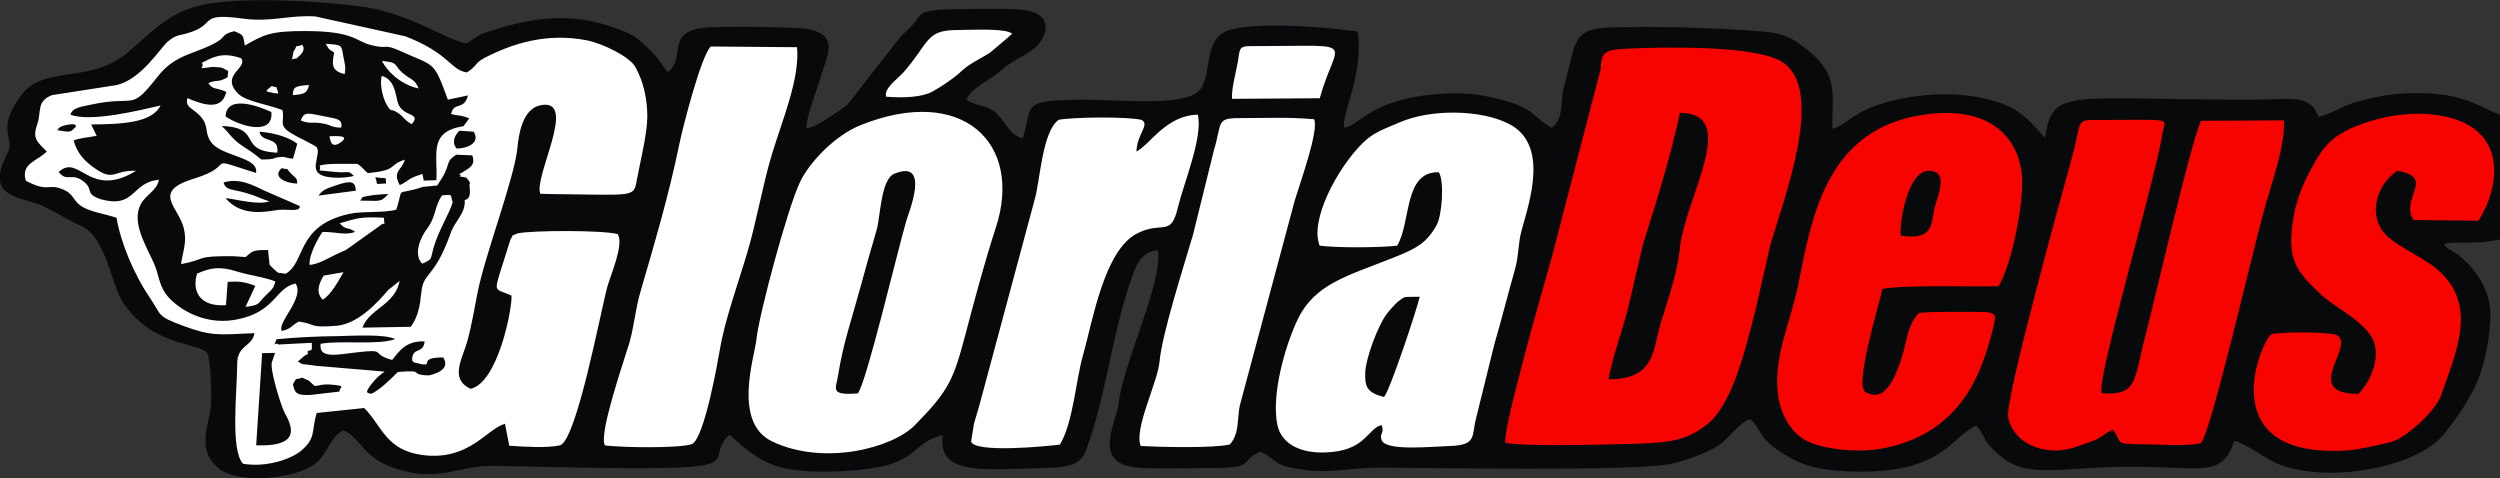 <?xml version="1.0" encoding="UTF-8"?>
<!DOCTYPE svg PUBLIC "-//W3C//DTD SVG 1.1//EN" "http://www.w3.org/Graphics/SVG/1.1/DTD/svg11.dtd">
<!-- Creator: CorelDRAW -->
<svg xmlns="http://www.w3.org/2000/svg" xml:space="preserve" width="66.107mm" height="12.645mm" version="1.1" style="shape-rendering:geometricPrecision; text-rendering:geometricPrecision; image-rendering:optimizeQuality; fill-rule:evenodd; clip-rule:evenodd"
viewBox="0 0 176.34 33.73"
 xmlns:xlink="http://www.w3.org/1999/xlink"
 xmlns:xodm="http://www.corel.com/coreldraw/odm/2003">
 <rect x="0" y="0" width="176.34" height="33.73" fill="#333333" stroke="none"/>
 <defs>
  <style type="text/css">
   <![CDATA[
    .fil0 {fill:#07090A}
    .fil2 {fill:#F80400}
    .fil1 {fill:white}
   ]]>
  </style>
 </defs>
 <g id="Camada_x0020_1">
  <g id="_2086856997552">
   <path class="fil0" d="M176.34 16.87l0 -8.77c-1.72,-0.7 -2.79,-1.66 -6.53,-1.52 -1.37,0.05 -2.62,0.33 -3.6,0.61 -1.11,0.32 -1.51,0.74 -2.67,1.06 -0.58,-1.68 -2.06,-1.22 -4.59,-1.22 -13.14,0.01 -14.15,-0.91 -14.7,2.68 -0.83,-0.85 -1.38,-1.64 -2.52,-2.18 -2.57,-1.22 -6.45,-1.08 -9.25,-0.14 -1.86,0.63 -2.4,1.51 -3.23,1.69 -0.03,-2.49 0.46,-3.75 -1.7,-5.51 -1.03,-0.84 -1.64,-1.23 -3.35,-1.36 -3.47,-0.26 -6.92,-0.36 -10.42,-0.28 -2.95,0.07 -2.57,0.92 -3.5,4.34 -0.2,0.74 0.03,2.18 -0.83,2.75 -1.14,-0.63 -1.23,-1.29 -2.94,-1.81 -1.4,-0.42 -2.7,-0.7 -4.55,-0.61 -5.19,0.25 -5.93,2.2 -7.15,2.41 -0.2,-1.02 1.37,-3.67 0.97,-6.79 -2.15,-0.29 -6.61,-0.69 -8.85,-0.16 -2.14,0.5 -1.37,2.93 -2.23,4.2 -0.88,1.3 -5.55,0.78 -7.85,0.78 -5.01,-0.02 -3.94,0.3 -4.71,2.71 -0.77,-0.13 -1.25,-1.09 -1.62,-1.51 -0.84,-0.96 -1.34,-0.6 -2.35,-1.19 0.32,-0.91 1.68,-1.36 2.49,-2.12 0.73,-0.69 2.19,-1.23 2.66,-1.88 0.74,-1.05 0.7,-2.19 -1.32,-2.37 -1,-0.09 -4.68,-0.07 -5.71,0.01 -1.35,0.1 -1.32,0.3 -1.75,0.86 -0.36,0.47 -0.69,0.69 -1.06,1.1l-3.71 4.74c-0.68,0.48 -2.04,1.53 -2.9,1.67 0.07,-1.11 0.72,-2.57 1.06,-3.76 0.37,-1.3 1.35,-2.85 -1,-3.26 -0.88,-0.15 -6.37,-0.2 -7.33,-0.08 -2.41,0.31 -1.43,1.75 -2.18,2.81 -0.2,0.29 -0.07,0.13 -0.34,0.32 -0.68,-0.99 -1.14,-1.57 -2.13,-2.38 -0.58,-0.47 -2.45,-1.1 -3.65,-1.29 -2.59,-0.41 -4.85,0.15 -6.93,0.83 -0.72,0.23 -0.88,0.48 -1.46,0.81 -1.35,-0.18 -4.01,-2.15 -7.43,-2.6 -2.77,-0.37 -7.84,-0.68 -10.82,-0.19 -2.88,0.48 -4.19,2.28 -5.87,3.6 -2.54,1.99 -5.7,0.77 -7.23,2.77 -1.96,2.56 -0.44,3.06 -1.03,4.17 -1.53,2.91 0.46,3.03 2.09,3.56 0.76,0.25 1.78,0.96 3.15,1.59 1.72,0.79 2.09,4.17 2.91,5.38 2.14,3.16 5.31,2.79 5.94,3.57 0.27,0.56 0.36,3.48 0.19,4.23 -0.3,1.33 -0.76,2.89 0.68,3.94 1.3,0.95 4.25,0.75 5.96,0.07 1.72,-0.68 1.55,-2.11 2.75,-2.8 1.33,0.54 1.28,1.95 3.83,2.74 3.01,0.94 4.34,-0.28 6.77,-0.23 18.9,0.43 15.02,0.08 16.27,-1.76 0.26,-0.38 0.21,-0.27 0.4,-0.43 2.13,1.93 3.2,2.73 7.49,2.58 6.22,-0.21 4.88,-1.89 7.54,-2.56 -0.41,2.93 2.98,2.41 7.44,2.31 2.21,-0.05 2.44,-0.58 2.82,-1.67 1.33,-3.83 1.67,-7.73 3.03,-11.62 0.25,-0.73 0.59,-1.96 1.88,-2.06 0.43,2.04 -2.5,8.14 -2.76,10.77 -0.14,1.42 -2.05,4.39 1.52,4.58 1.47,0.08 3.56,0.01 5.1,0.01 3.15,0 1.82,-0.49 3.37,-1.16 1.5,0.74 0.67,1 3.44,1.33 1.55,0.18 2.97,-0.18 4.76,-0.19 3.74,-0.01 18.35,0.29 20.87,-0.29 1.15,-0.27 2.48,-0.79 3.22,-1.26 0.75,-0.48 1.43,-1.59 2.24,-1.88 0.86,0.63 0.39,1.32 2.67,2.64 1.22,0.71 2.6,1.06 5.06,1.07 5.88,0.03 6.44,-2.41 8.21,-3.25 0.46,0.38 0.53,0.95 0.99,1.45 1.77,1.92 3.08,1.81 6.8,1.56 7.65,-0.51 9.45,1.16 10.43,-1.93 0.9,0.18 2.22,1.35 3.41,1.75 3.64,1.22 9.56,0.07 11.41,-2.26 2.14,-2.69 2.96,-4.48 3.24,-7.82 0.14,-1.71 -0.5,-3.28 -2.05,-4.62 -0.5,-0.44 -1.07,-0.58 -1.2,-0.95 1.21,-0.23 2.07,0.1 3.92,-0.31z"/>
   <path class="fil1" d="M28.06 26.24c-0.4,0.4 -1.33,1.34 -1.9,1.54 -0.08,-0.1 -0.61,0.11 0.09,-0.75 0.31,-0.38 0.49,-0.54 0.88,-0.82l-4.76 -0.4c-1.29,-0.19 -0.88,-0.03 -1.36,-0.31l0.45 -0.39c0.46,-0.26 0.19,-0.08 0.24,-0.33 0.24,-0.17 0.33,0.14 0.29,-0.6l-2.35 0.12c-0.25,-0.23 -0.4,0.33 -0.14,-0.37 1.24,-0.13 2.95,-0.21 4.24,-0.22 1.05,-0.02 3.42,-0.17 4.13,0.21 -1.16,0.44 -3.89,0.07 -5.26,0.33 -0.12,1.04 1.04,0.79 2.49,0.61 2.31,-0.27 0.94,0.09 2.56,0.53 0.49,-0.6 0.96,-1.37 2.29,-1.31 -0.07,0.86 -0.79,0.43 -0.87,1.15 -0.03,0.28 0.01,0.2 0.14,0.34 1.78,0.46 -0.03,-0.36 2.04,-0.36 0.41,0.64 -0.07,1.05 -1,1.27 -1.56,-0.05 -0.11,-0.42 -2.21,-0.24zm-8.66 -19.65c0.08,-0.09 0.35,0.2 0.15,-0.27 -0.13,-0.31 0.18,-0.06 -0.39,-0.25 -0.59,0.48 -0.4,0.34 0.24,0.52zm3.84 3.02c0.05,0.24 0.1,0.95 0.82,0.41 0.67,-0.5 -0.39,-0.42 -0.82,-0.41zm-2.64 -5.42c0.5,-0.17 0.12,0.09 0.47,-0.21 0.32,-0.26 0.45,-0.57 0.25,-0.82 -0.76,0.27 -0.2,-0.13 -0.62,0.48l-0.1 0.55zm0.05 2.52c0.92,-0.07 0.99,-0.17 1.15,-0.71 -0.97,0.06 -1.12,0.12 -1.15,0.71zm8.88 -0.47c-0.28,-0.69 -0.58,-0.61 -1.16,-1.12 -0.61,-0.54 -0.23,-0.72 -1.43,-0.82 0.33,0.66 1.25,1.65 2.59,1.94zm-5.96 -2.54c-0.11,0.66 -0.31,1.3 0.74,1.52 0.1,-0.5 0,-0.75 -0.09,-1.23 -0.15,-0.77 0.01,-0.83 -1.24,-0.9 0.22,0.37 0.14,0.34 0.59,0.61zm-2.36 4.8c0.7,0.28 0.78,0.05 1.66,0.23 0.55,0.11 0.51,0.27 1.2,0.27 0.1,-0.57 -0.22,-0.61 -1.12,-0.78 -1.15,-0.21 -1.5,-0.42 -1.73,0.28zm1.55 12.64c0.61,-0.36 1.12,-1.35 1.47,-1.94l-1.4 0.24c-0.33,0.55 -0.58,1.18 -0.07,1.7zm6.28 -12.38c0.75,-0.86 -0.69,-0.46 -0.99,-1.56 -0.16,-0.59 -0.22,-1.59 -1.12,-1.85 -0.16,0.52 0.04,1.52 0.35,2.04 0.38,0.64 0.21,0.15 0.87,0.63 0.37,0.27 0.36,0.44 0.89,0.74zm0.83 4.42l0.97 -0.1c0.24,-0.37 0.45,-0.65 0.62,-1.08 0.25,-0.63 0.1,-0.66 0.72,-1.09l1.13 0.05c0.28,0.75 -0.24,0.9 -0.92,1.33 0.41,0.25 -0.56,0.05 0.49,0.23 0.42,0.45 0.23,0.49 0.23,0.49 0.07,0.62 0.08,1.01 -0.33,1.1 0.08,0.91 -0.7,1.5 -0.98,2.3 -1.2,3.38 -1.94,2.67 -2.09,4.29 -0.08,0.82 -0.21,1.62 -0.73,2.35l-3.41 0.06c0.46,-1.33 2.3,-1.59 2.62,-3.3l-0.8 0.64c-0.72,0.84 -2.12,2.41 -3.67,2.53 -1.96,0.15 -1.32,-0.09 -2.63,-0.3 -0.54,0.26 -0.54,0.53 -1.21,0.66 -0.37,-0.56 1.64,-2.33 0.97,-3.34 -1.45,0.29 -1.39,2.03 -4.22,2.55 -2.45,0.45 -4.37,-1.01 -4.95,-1.84 -0.49,-0.7 -0.48,-1.37 -0.82,-2.13 -0.56,-1.26 -1.6,-2.89 -0.94,-4.16 0.36,-0.69 1.15,-0.96 1.29,-1.74 -1.97,0.18 -1.63,2.06 -4.12,1.37 -1.15,-0.41 -0.45,-0.64 -1.16,-1.22 -0.88,-0.72 -1.2,0.06 -1.79,-0.7 1.46,-1.34 2.14,1.95 5.46,-0.08 -1.64,-0.07 -1.52,0.81 -2.97,-0.22 -0.73,-0.52 -1.23,-1.1 -1.43,-1.93 0.46,-0.17 0.86,-0.18 1.62,-0.32l-0.39 -0.8c2.32,-0.02 4.29,-0.14 4.9,-1.34 -1.4,0.32 -4.93,1.2 -6.36,0.65 0.14,-0.5 0.74,-0.56 1.5,-0.72 3.21,-0.68 2.66,0.56 4.66,-1.98 1.24,-1.58 2.62,-1.57 4.05,-2.36 0.84,-0.46 0.34,-0.57 1.34,-0.83 0.72,0.29 0.61,0.3 0.75,1.01 1.36,-0.78 1.84,-1.03 4.32,-1.02 3.36,0.01 3.49,0.7 4.51,0.97 1.49,0.39 0.77,-0.18 2.28,0.5 2.29,1.04 2.2,0.59 3.21,3.37l1.42 -0.3c-0.29,1.1 -1.01,0.41 -1.19,1.31 0.61,0.17 0.58,0.03 1.28,0.31l-0.41 0.55c-2.49,0.39 -1.8,1.99 -1.91,3.81l-0.89 0.03 -0.09 -0.47c-1.1,0.34 -0.82,0.41 -1.6,0.79 -0.54,-1 0.13,-1.02 0.36,-1.8 -1.25,0.41 -0.44,0.74 -2.61,0.95 -0.36,-0.27 -0.29,-0.36 -0.74,-0.65 -0.86,0.01 -2.09,-0.06 -2.67,0.12 0.22,0.45 -0.55,0.27 1.03,0.44 1.08,0.12 0.94,-0.17 1.39,0.29 -0.52,0.13 -1.23,0.17 -1.85,0.07 -1.56,-0.26 -0.4,-1.51 -0.77,-2.1 -0.54,-0.36 -1.23,-0.63 -1.78,-0.97 -0.98,-0.61 -0.45,-0.78 -0.64,-1.65 -1.08,-0.41 -2.58,-0.6 -3.14,-1.17 -1.27,-1.31 0.73,-1.78 0.23,-2.48 -1.37,-0.49 -2.05,-0.04 -2.77,0.32 0.25,0.45 -0.57,0.44 0.74,0.29 0.81,0.05 0.57,-0 1.12,0.29l-0.05 0.44c-0.79,0.44 -0.6,0.1 -1.36,0.41 0.37,0.52 0.49,0.26 1.27,0.62 -0.29,1.31 -1.54,0.96 -2.74,0.44 -0.19,0.66 0.4,0.71 0.91,1.27 0.62,0.69 0.28,1.07 0.7,1.75 0.7,1.13 3.44,1.08 3.23,2.26 -3.9,-1.24 -1.16,-0.59 -4.38,0.4 -3.04,0.93 -1.07,1.98 -0.71,3.52 0.23,1 -0.07,1.57 -0.2,2.51 1.89,-0.35 0.86,-0.58 3.67,-0.56l0.89 0.06c0.48,-0.44 0.57,-0.51 1.58,-0.49l0.07 0.73c0.07,0.34 -0.07,0.23 0.27,0.54 0.5,0.48 0.26,0.27 0.89,0.4 1.44,-0.79 0.72,-3.38 4.47,-4.22 1,-0.22 2.38,-0.05 3.34,-0.3 0.59,-1.79 -0.21,-0.91 1.95,-1.63zm2.34 -2.7c-0.34,-0.39 -0.2,-0.86 0.19,-1.26l1.01 0.07c0.4,0.6 -0.08,1.14 -1.2,1.19zm-0.29 3.75c-0.18,-0.53 0.07,-0.52 -0.73,-0.45 -0.56,0.76 -0.42,1.51 -1.07,2.36 -0.49,0.64 -0.97,1.83 -0.34,2.46 0.75,-0.33 0.58,-0.33 0.78,-1.06 0.37,-1.32 1.24,-2.64 1.37,-3.31zm-10.09 4.46c0.82,-0.09 1.31,-0.53 2.57,-1.06l2.43 -1.73c0.37,-0.36 0.29,0.29 0.25,-0.54 -1.7,-0.1 -1.93,0.06 -3.12,0.39 0.49,0.54 0.56,0.21 1.1,0.61 -0.76,0.26 -1.29,-0.01 -2.31,-0 -0.33,0.45 -0.99,1.68 -0.91,2.33zm-5.76 1.19c0.76,-0.05 1.17,-0.01 1.94,0.28l-0.69 1.49c1.06,-0.16 0.79,-0.18 1.37,-0.76 0.44,-0.44 0.61,-0.51 0.73,-1.04 -0.78,-0.31 -1.89,-0.44 -2.74,-0.71 -1.18,-0.38 -1.89,-0.24 -2.78,0.16 -0.37,1.19 0.15,2.37 2.04,2.22l0.12 -1.64zm7.88 7.74l-2.08 0.24c-1.06,0.04 -1.06,-0.2 -1.21,-0.75 0.33,-0.56 0.07,-0.27 0.66,-0.47 0.7,0.29 0.4,0.21 0.9,0.59 0.32,-0.05 0.59,-0.14 1.02,-0.11 1.34,0.1 0.67,0.16 0.71,0.5zm-4.76 -2.1c-0.21,0.39 0.63,3.15 0.91,3.64 0.72,1.25 0.79,2.35 -2.03,2.25l0.42 -6.5 0.91 -0.02 -0.21 0.63zm43.3 -18.7c1.24,0.1 2.53,0.04 3.26,-0.35 0.55,-0.3 1.47,-0.9 2.01,-1.4 0.7,-0.65 1.17,-0.78 2.09,-1.37l1.31 -1.11c0.29,-0.31 0.33,-0.12 0.05,-0.32 -0.76,-0.27 -2.73,-0.16 -3.79,-0.15 -2.15,0.02 -1.88,0.93 -3.7,2.99 -0.43,0.49 -1.38,1.1 -1.22,1.71zm24.4 0.15l6.2 -0.04c1.17,-4.21 2.89,-3.68 -4.19,-3.68 -1.32,0 -1.43,-0.06 -1.53,0.74 -0.13,0.99 -0.51,2.1 -0.47,2.99zm-61.48 7.18c0.24,-0.34 0.02,-0.21 0.67,-0.35 0.29,-0.06 0.96,-0.1 1.31,-0.12 -0.56,0.63 -0.58,0.47 -1.98,0.47zm-2.95 -0.35c0.32,-0.44 0.6,-0.51 1.34,-0.76 0.98,-0.33 1.27,-0.23 1.3,0.41l-2.65 0.35zm-1.32 0.73c0.06,0.44 -0.8,0.22 -1.45,0.27 -0.58,0.05 -2.6,0.63 -3.78,-0.83 0.89,0.11 2.3,0.51 3.09,0.23 -0.61,-0.18 -0.86,-0.36 -1.61,-0.58 -1.01,-0.3 -1.45,-0.16 -1.62,-0.75 1.17,-0.36 2.21,0.27 2.89,0.58l2.48 1.08zm5.33 -2.03c0.87,0.15 0.73,-0.11 0.76,0.44 -0.9,0.03 -0.52,0.17 -0.76,-0.44zm-6.6 -0.64c0.69,0.17 0.15,-0.13 0.71,0.43 0.34,0.34 0.37,0.26 0.39,0.66 -0.74,-0.01 -1.83,-0.44 -1.1,-1.09zm-4.23 -2.97c2.95,0.09 1.04,1.75 3.92,1.88 0.16,-1.2 -1.12,-0.65 -1.26,-1.48 1.12,0.07 2.15,0.44 2.67,0.85l-0.3 1.05c-0.64,-0.04 -0.44,-0.16 -0.93,-0.11 -0.56,0.05 -0.19,0.17 -1.31,0.17 -0.69,-0.57 -0.84,-0.62 -1.42,-1.02 -0.67,-0.46 -0.85,-0.87 -1.37,-1.34zm0.27 -0.68c0.08,-1.56 2.32,-0.73 3.23,-0.31 0.17,1.73 -2.27,0.99 -3.23,0.31zm64.57 23.25c1.43,0.08 5.14,0.16 6.27,-0.11 0.69,-0.77 0.51,-1.86 0.7,-2.74l3.88 -14.48c0.32,-1.08 1.73,-4.96 1.36,-5.72 -1.89,-0.16 -3.25,-0.08 -5.23,-0.08 -1.71,0 -1.24,0.29 -1.84,2.29l-1.47 5.94c-0.7,2.39 -2.18,6.97 -2.36,8.95 -0.13,1.45 -1.82,4.75 -1.33,5.94zm-0.32 -20.75c0.02,-1.25 0.97,-1.91 0.37,-2.25 -0.89,-0.24 -4.78,-0.21 -5.85,-0.01 -1.18,0.83 -1.31,4.34 -1.71,5.67l-3.88 14.44c-0.13,0.46 -0.25,0.87 -0.39,1.33l-0.2 1.25c0.22,0.83 5.25,0.35 6.26,0.22 0.94,-1.55 1.12,-4.52 1.63,-6.3 0.66,-2.3 1.47,-7.39 3.81,-8.59 1.81,-0.93 2.38,0.32 2.89,-1.86 0.39,-1.64 1.78,-4.96 1.4,-6.52 -2.23,0.03 -3.39,2.13 -4.33,2.6zm-37.5 20.71c1.24,0.15 5.22,0.21 6.14,-0.09 0.9,-0.4 1.87,-6.05 1.98,-6.69 0.35,-2.08 1.3,-4.69 1.93,-6.82 0.67,-2.26 1.06,-4.68 1.74,-6.94 0.71,-2.37 1.98,-5.31 1.77,-7.55l-6.08 -0.05c-0.68,0.63 -1.97,5.67 -2.21,6.83 -0.75,3.66 -1.74,6.97 -2.78,10.56 -0.33,1.14 -0.42,2.38 -0.78,3.59 -0.36,1.21 -2.16,6.37 -1.7,7.15zm54.96 -3.42c-1.2,-0.3 -1.36,-0.72 -1.32,-1.75 0.04,-0.98 0.88,-3.25 1.51,-4.1 0.13,-0.18 0.63,-0.74 0.77,-0.85 0.61,-0.46 0.32,-0.33 1.56,-0.37 -0.16,0.8 -2.16,6.79 -2.52,7.07zm-4.51 -10.67c1.22,0.16 4.19,0.14 5.44,-0 1,-1.66 0.44,-5.25 2.94,-5.18 0.41,0.65 0.21,3.05 -0.14,3.7 -0.72,1.31 -1.45,1.68 -3.1,2.34 -3.24,1.29 -5.52,1.82 -6.74,4.39 -0.88,1.86 -1.86,5.33 -1.4,7.43 0.26,1.19 1.52,2.11 3.86,1.87 2.4,-0.24 2.52,-1.67 3.49,-1.9 0.21,0.66 -0.18,0.54 -0.01,1.05 0.27,0.81 3.5,0.47 4.77,0.43 1.98,-0.05 1.57,-0.71 1.89,-1.93l1.31 -5.3c0.51,-1.74 0.96,-3.54 1.44,-5.23 0.27,-0.93 0.22,-1.86 0.47,-2.76 0.56,-2.03 1.95,-6.06 -0.91,-7.51 -1.97,-1 -5.45,-1.06 -7.67,-0.11 -1.18,0.51 -1.86,0.71 -2.64,1.48 -1.75,1.73 -3.76,5.42 -3.02,7.24zm-32.6 10.42c-2,0.15 -1.55,-0.3 -1.4,-1.24 0.37,-2.33 0.94,-3.89 1.57,-6.21 0.38,-1.4 0.75,-2.7 1.16,-4.1 0.25,-0.85 0.29,-3.55 1.23,-3.94 2.62,-1.09 1.01,2.77 0.85,3.34 -0.63,2.17 -2.84,11.53 -3.42,12.16zm9.73 -11.68c1.95,-6 -2.37,-10.11 -9.52,-7.25 -1.8,0.72 -3.58,2.57 -4.27,3.98 -0.89,1.81 -2.93,9.47 -3.09,11.11 -0.11,1.19 -1.73,5.88 1.11,7.23 3.64,1.74 8.47,0.46 10.04,-1.13 2.46,-2.49 2.75,-3.25 3.62,-6.54 0.61,-2.31 1.31,-4.95 2.11,-7.41zm-66.2 -6.89c0.1,-0.15 0.19,-0.26 0.5,-0.33 0.97,-0.24 0.78,0.08 0.81,0.09 -0.38,0.38 -0.32,0.42 -1.32,0.24zm29.12 18.23c-1.45,-0.7 -0.55,-2.1 -0.21,-3.3 0.34,-1.22 0.49,-2.26 0.74,-3.5 0.56,-2.77 2.61,-8.07 2.81,-10.21 0.09,-0.96 0.37,-2.74 1.64,-2.98 2.67,-0.51 -0.51,5.03 -0.03,6.25l0.85 0.02c5.61,0.05 5.73,0.24 5.93,-0.84 0.26,-1.43 0.76,-3.36 0.77,-4.62 0,-1.19 -0.25,-2.47 -0.86,-3.53 -0.42,-0.72 -2.32,-1.65 -3.43,-1.86 -2.8,-0.54 -5.19,0.22 -7.15,1.22 -0.74,0.38 -0.55,0.59 -1.29,1.05 -1.18,-0.18 -1.22,-1.35 -4.34,-2.55l-6.35 -1.4c-1.86,-0.12 -3.12,0.43 -5.12,0.15 -3.05,-0.41 -1.91,0.32 -3.55,0.92 -0.98,0.35 -1.05,0.13 -1.74,0.71 -0.53,0.45 -1.85,2.65 -3.6,3.06l-4.56 0.71c-1.12,0.43 -0.73,1.17 -1.04,2.04 -0.35,1.01 -0.05,1.21 0.67,1.94 -0.7,0.7 -1.84,0.83 -1.48,2.06 1.64,0.85 1.5,0.19 2.52,0.57 0.99,0.38 0.7,0.83 1.53,1.3 0.58,0.33 1.59,0.49 2.35,0.74 0.3,1.8 1.27,4.06 2.33,5.61 0.9,1.32 0.46,1.31 2.42,2.03 1.93,0.71 2.38,0.62 4.98,0.5 -0.15,0.97 -1.22,0.8 -1.22,2.18 0,1.89 -0.5,6.04 0.41,7.03 1.6,0.28 3.34,-0.31 4.04,-0.87 1.15,-0.93 0.76,-1.41 1.16,-2.71l3.35 -0.35c1.23,1.21 1.51,2.99 4.14,3.32 3.26,0.41 4.49,-1.84 5.79,-2.21l0.3 1.55c1.1,0.08 2.74,0.17 3.59,-0.03 1.18,-0.42 2.86,-9.49 3.34,-11.22 0.22,-0.79 1.2,-3.02 0.71,-3.68 -1.05,-0.28 -6,-0.27 -7.05,-0.05 -0.54,0.25 -0.22,-0.02 -0.51,0.45l-0.58 1.84c-0.63,2.01 -0.53,1.55 0.66,2.1 0.07,0.81 -0.93,6.15 -2.9,6.58z"/>
   <path class="fil2" d="M113.46 26.74c0.31,-1.64 0.9,-3.22 1.34,-4.85l1.09 -4.67c0.94,-2.95 1.98,-6.29 2.6,-9.26 4.31,0.01 0.34,6.03 0,9.58 -0.16,1.72 -0.86,3.62 -1.37,5.32 -0.52,1.74 -0.35,3.92 -3.66,3.89zm-7.26 4.5c1.58,0.26 6.24,0.13 8.09,0.09 3.3,-0.07 4.54,-0.15 6.13,-1.4 1.86,-1.46 2.83,-5.84 3.42,-8.13l1.02 -4.47c0.98,-3.41 4.01,-11.17 0.73,-13.03 -1.9,-1.08 -7.91,-1 -10.84,-0.87 -1.79,0.07 -1.77,0.41 -1.84,1.43l-3.44 13.24c-0.6,2.12 -3.54,12.35 -3.28,13.14z"/>
   <path class="fil2" d="M149.05 30.33c0.72,0.91 -0.08,0.99 2.16,1.01 1.31,0.01 2.79,0.15 4.03,-0.07 0.78,-0.97 3.66,-13.69 4.58,-16.88 0.5,-1.73 1.37,-4.2 1.28,-5.9l-5.86 0.03c-0.82,1.98 -3.2,12.45 -3.94,15.26 -0.78,2.95 -0.48,4.17 -3.06,3.95 -0.39,-0.94 3.71,-14.73 4.3,-18.36 0.18,-1.09 0.92,-0.91 -4.45,-0.91 -1.79,0 -1.17,-0.09 -2.01,2.91 -0.78,2.82 -4.64,16.76 -4.43,18.04 0.16,1 1.08,2.14 2.85,2.34 1.19,0.13 1.96,-0.25 2.6,-0.46 1.38,-0.46 1.07,-0.6 1.94,-0.98z"/>
   <path class="fil2" d="M134.08 16.61c-0.17,-0.28 0.4,-5.29 2.42,-4.48 0.84,0.34 0.08,1.94 -0.06,2.62 -0.23,1.1 -0.1,2.22 -2.37,1.87zm1.28 5.46c-0.87,0.87 -0.89,2.28 -1.27,3.3 -0.22,0.59 -0.96,3.26 -2.53,2.26 -0.76,-0.48 1,-6.22 1.22,-7.26 1.92,-0.3 5.87,-0.12 8.19,-0.18 0.95,-1.57 1.75,-5.79 1.66,-7.63 -0.14,-2.57 -1.99,-5.22 -7.01,-4.46 -6.89,1.04 -7.84,7.36 -8.78,11.99 -0.53,2.62 -1.76,5.05 -1.43,7.75 0.15,1.19 0.8,2.58 1.91,3.2 1.18,0.65 3.78,0.97 5.74,0.54 5.34,-1.16 6.75,-5.33 7.52,-8.42 0.29,-1.16 0.26,-1.17 -1.64,-1.16 -1.18,0.01 -2.4,-0.04 -3.57,0.07z"/>
   <path class="fil2" d="M166.35 27.78c-4.18,-0.01 -0.01,-3.5 -1.6,-4.18 -1.08,-0.2 -3.29,-0.19 -4.49,-0.05 -0.68,0.25 -4.5,8.94 5.44,8.21 0.69,-0.05 2.87,-0.52 3.23,-0.68 1.05,-0.47 2.91,-2.14 3.28,-3.26 1.01,-2.99 2.62,-6.29 -0.28,-8.81 -1.1,-0.96 -3.29,-1.77 -3.96,-2.84 -0.85,-1.35 -0.24,-3.22 1.13,-4.12 2.75,0.46 0.14,1.94 1.15,3.47l4.56 0.05c1.41,-2.12 2.31,-6.46 -2.53,-7.39 -2.4,-0.46 -4.88,0.16 -6.53,0.91 -1.66,0.76 -2.19,1.79 -2.98,3.3 -0.71,1.37 -1.1,2.9 -1.15,4.4 -0.07,1.84 0.7,2.66 1.99,3.89 1.07,1.03 2.64,1.65 3.58,2.94 0.87,1.2 0.17,3.13 -0.83,4.16z"/>
  </g>
 </g>
</svg>
